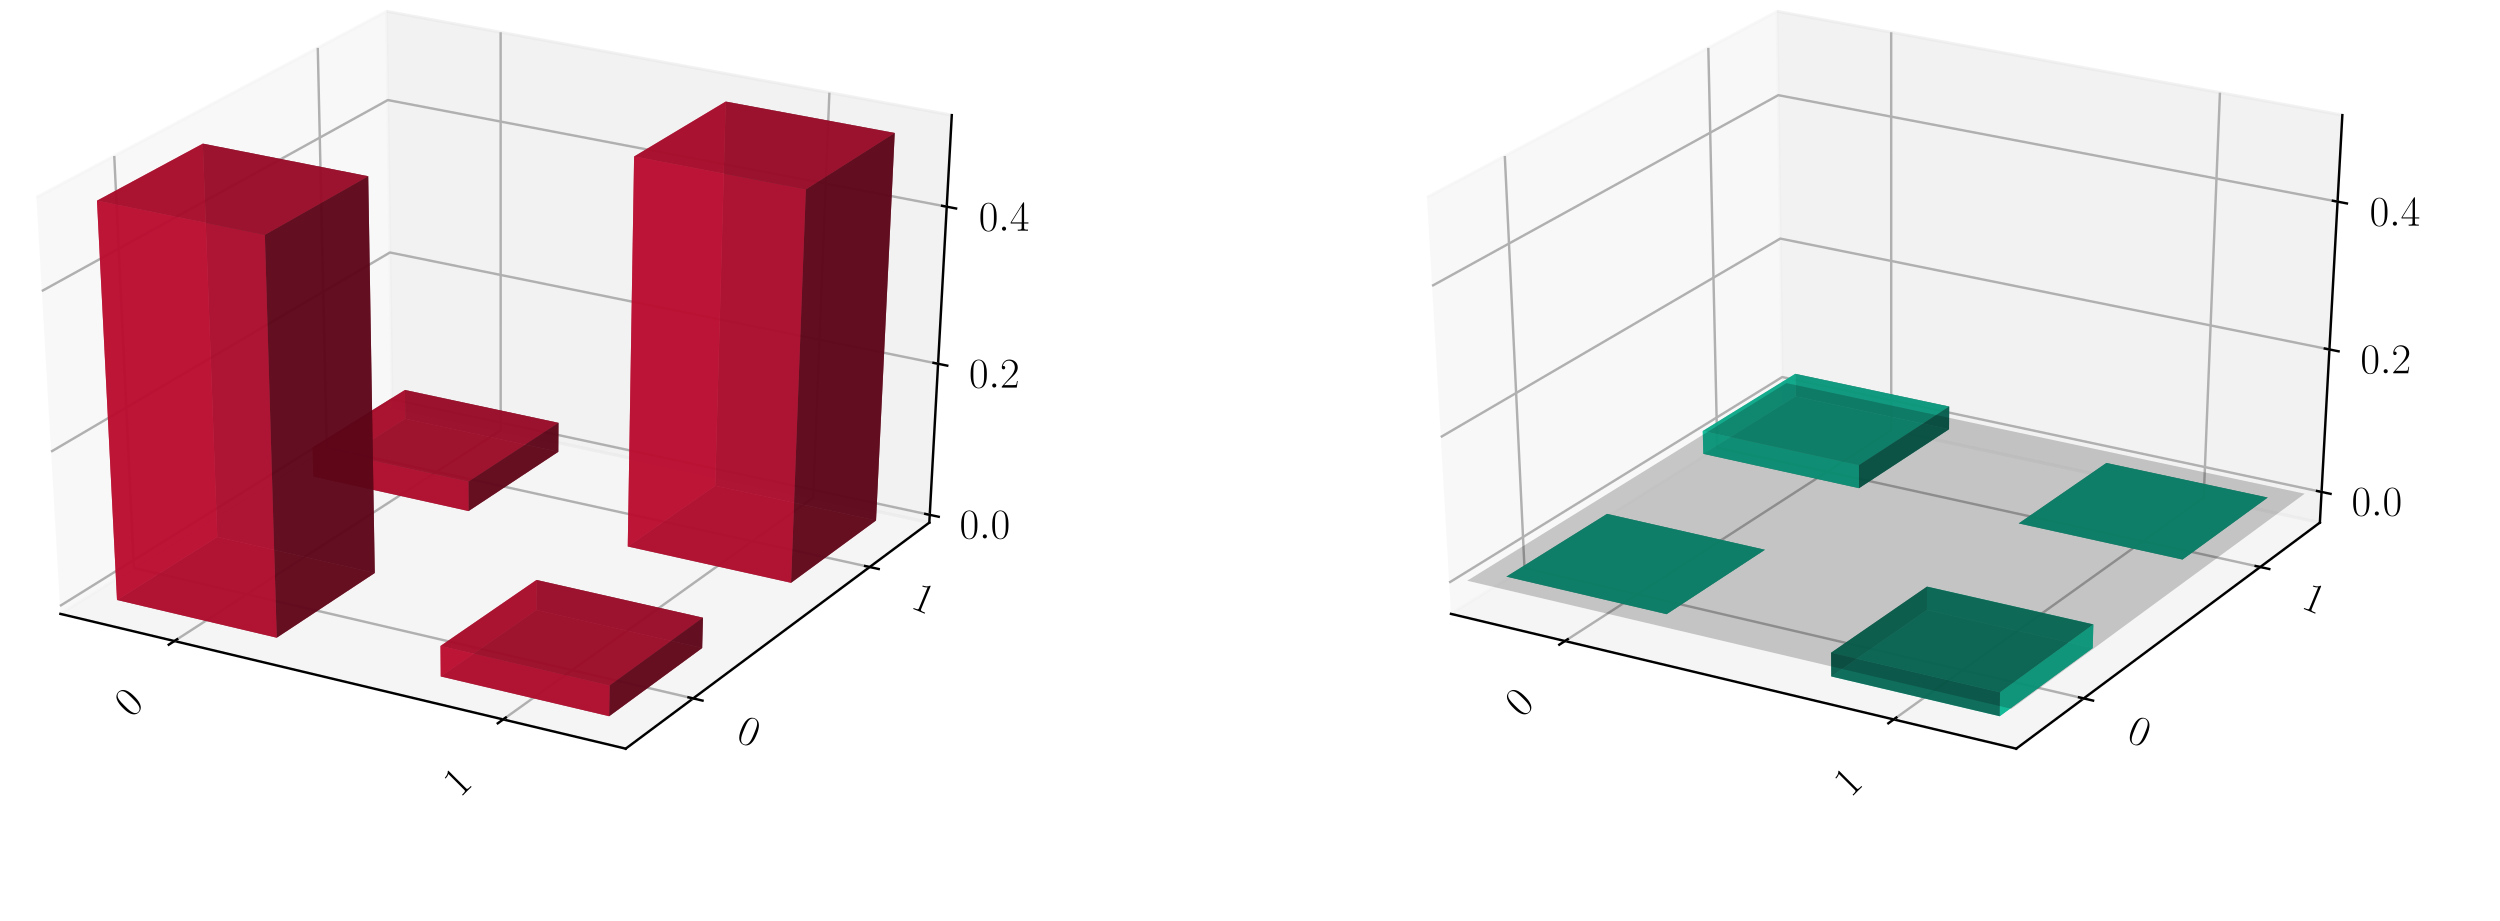 <?xml version="1.0" encoding="utf-8" standalone="no"?>
<!DOCTYPE svg PUBLIC "-//W3C//DTD SVG 1.1//EN"
  "http://www.w3.org/Graphics/SVG/1.1/DTD/svg11.dtd">
<!-- Created with matplotlib (https://matplotlib.org/) -->
<svg height="302.4pt" version="1.1" viewBox="0 0 820.8 302.4" width="820.8pt" xmlns="http://www.w3.org/2000/svg" xmlns:xlink="http://www.w3.org/1999/xlink">
 <defs>
  <style type="text/css">
*{stroke-linecap:butt;stroke-linejoin:round;}
  </style>
 </defs>
 <g id="figure_1">
  <g id="patch_1">
   <path d="M 0 302.4 
L 820.8 302.4 
L 820.8 0 
L 0 0 
z
" style="fill:#ffffff;"/>
  </g>
  <g id="patch_2">
   <path d="M -30.6 262.8 
L 349.855 262.8 
L 349.855 -14.4 
L -30.6 -14.4 
z
" style="fill:#ffffff;"/>
  </g>
  <g id="pane3d_1">
   <g id="patch_3">
    <path d="M 19.835 201.549 
L 128.723 133.585 
L 126.91 3.719 
L 11.951 64.782 
" style="fill:#f2f2f2;opacity:0.5;stroke:#f2f2f2;stroke-linejoin:miter;"/>
   </g>
  </g>
  <g id="pane3d_2">
   <g id="patch_4">
    <path d="M 128.723 133.585 
L 305.112 171.581 
L 312.492 37.799 
L 126.91 3.719 
" style="fill:#e6e6e6;opacity:0.5;stroke:#e6e6e6;stroke-linejoin:miter;"/>
   </g>
  </g>
  <g id="pane3d_3">
   <g id="patch_5">
    <path d="M 19.835 201.549 
L 205.42 245.801 
L 305.112 171.581 
L 128.723 133.585 
" style="fill:#ececec;opacity:0.5;stroke:#ececec;stroke-linejoin:miter;"/>
   </g>
  </g>
  <g id="axis3d_1">
   <g id="line2d_1">
    <path d="M 19.835 201.549 
L 205.42 245.801 
" style="fill:none;stroke:#000000;stroke-linecap:square;stroke-width:0.8;"/>
   </g>
   <g id="Line3DCollection_1">
    <path d="M 57.255 210.471 
L 164.384 141.267 
L 164.365 10.597 
" style="fill:none;stroke:#b0b0b0;stroke-width:0.8;"/>
    <path d="M 165.194 236.209 
L 266.98 163.367 
L 272.304 30.419 
" style="fill:none;stroke:#b0b0b0;stroke-width:0.8;"/>
   </g>
   <g id="xtick_1">
    <g id="line2d_2">
     <path d="M 58.178 209.875 
L 55.405 211.667 
" style="fill:none;stroke:#000000;stroke-linecap:square;stroke-width:0.8;"/>
    </g>
    <g id="text_1">
     <!-- 0 -->
     <defs>
      <path d="M 42 31.844 
C 42 37.969 41.906 48.422 37.703 56.453 
C 34 63.484 28.094 66 22.906 66 
C 18.094 66 12 63.781 8.203 56.562 
C 4.203 49.016 3.797 39.672 3.797 31.844 
C 3.797 26.109 3.906 17.375 7 9.734 
C 11.297 -0.609 19 -2 22.906 -2 
C 27.5 -2 34.5 -0.109 38.594 9.438 
C 41.594 16.375 42 24.5 42 31.844 
z
M 22.906 -0.406 
C 16.5 -0.406 12.703 5.125 11.297 12.75 
C 10.203 18.688 10.203 27.328 10.203 32.953 
C 10.203 40.688 10.203 47.109 11.5 53.234 
C 13.406 61.781 19 64.391 22.906 64.391 
C 27 64.391 32.297 61.672 34.203 53.438 
C 35.5 47.719 35.594 40.984 35.594 32.953 
C 35.594 26.422 35.594 18.375 34.406 12.453 
C 32.297 1.5 26.406 -0.406 22.906 -0.406 
z
" id="CMR17-48"/>
     </defs>
     <g transform="translate(43.116 235.943)rotate(-45)scale(0.14 -0.14)">
      <use transform="scale(0.996)" xlink:href="#CMR17-48"/>
     </g>
    </g>
   </g>
   <g id="xtick_2">
    <g id="line2d_3">
     <path d="M 166.073 235.58 
L 163.433 237.47 
" style="fill:none;stroke:#000000;stroke-linecap:square;stroke-width:0.8;"/>
    </g>
    <g id="text_2">
     <!-- 1 -->
     <defs>
      <path d="M 26.594 63.797 
C 26.594 65.891 26.5 66 25.094 66 
C 21.203 61.359 15.297 59.891 9.703 59.688 
C 9.406 59.688 8.906 59.688 8.797 59.5 
C 8.703 59.297 8.703 59.094 8.703 57 
C 11.797 57 17 57.594 21 59.984 
L 21 7.297 
C 21 3.797 20.797 2.594 12.203 2.594 
L 9.203 2.594 
L 9.203 0 
C 14 0.094 19 0.188 23.797 0.188 
C 28.594 0.188 33.594 0.094 38.406 0 
L 38.406 2.594 
L 35.406 2.594 
C 26.797 2.594 26.594 3.688 26.594 7.297 
z
" id="CMR17-49"/>
     </defs>
     <g transform="translate(151.05 262.1)rotate(-45)scale(0.14 -0.14)">
      <use transform="scale(0.996)" xlink:href="#CMR17-49"/>
     </g>
    </g>
   </g>
  </g>
  <g id="axis3d_2">
   <g id="line2d_4">
    <path d="M 305.112 171.581 
L 205.42 245.801 
" style="fill:none;stroke:#000000;stroke-linecap:square;stroke-width:0.8;"/>
   </g>
   <g id="Line3DCollection_2">
    <path d="M 37.513 51.204 
L 43.974 186.482 
L 227.578 229.304 
" style="fill:none;stroke:#b0b0b0;stroke-width:0.8;"/>
    <path d="M 104.331 15.713 
L 107.269 146.976 
L 285.522 186.165 
" style="fill:none;stroke:#b0b0b0;stroke-width:0.8;"/>
   </g>
   <g id="xtick_3">
    <g id="line2d_5">
     <path d="M 226.042 228.946 
L 230.653 230.022 
" style="fill:none;stroke:#000000;stroke-linecap:square;stroke-width:0.8;"/>
    </g>
    <g id="text_3">
     <!-- 0 -->
     <g transform="translate(241.281 243.088)rotate(-337.5)scale(0.14 -0.14)">
      <use transform="scale(0.996)" xlink:href="#CMR17-48"/>
     </g>
    </g>
   </g>
   <g id="xtick_4">
    <g id="line2d_6">
     <path d="M 284.034 185.838 
L 288.502 186.821 
" style="fill:none;stroke:#000000;stroke-linecap:square;stroke-width:0.8;"/>
    </g>
    <g id="text_4">
     <!-- 1 -->
     <g transform="translate(298.638 199.443)rotate(-337.5)scale(0.14 -0.14)">
      <use transform="scale(0.996)" xlink:href="#CMR17-49"/>
     </g>
    </g>
   </g>
  </g>
  <g id="axis3d_3">
   <g id="line2d_7">
    <path d="M 305.112 171.581 
L 312.492 37.799 
" style="fill:none;stroke:#000000;stroke-linecap:square;stroke-width:0.8;"/>
   </g>
   <g id="Line3DCollection_3">
    <path d="M 305.252 169.037 
L 128.689 131.11 
L 19.685 198.952 
" style="fill:none;stroke:#b0b0b0;stroke-width:0.8;"/>
    <path d="M 307.988 119.435 
L 128.016 82.898 
L 16.765 148.295 
" style="fill:none;stroke:#b0b0b0;stroke-width:0.8;"/>
    <path d="M 310.833 67.862 
L 127.317 32.853 
L 13.725 95.558 
" style="fill:none;stroke:#b0b0b0;stroke-width:0.8;"/>
   </g>
   <g id="xtick_5">
    <g id="line2d_8">
     <path d="M 303.779 168.72 
L 308.201 169.67 
" style="fill:none;stroke:#000000;stroke-linecap:square;stroke-width:0.8;"/>
    </g>
    <g id="text_5">
     <!-- $0.0$ -->
     <defs>
      <path d="M 18.406 4.797 
C 18.406 7.688 16 9.688 13.594 9.688 
C 10.703 9.688 8.703 7.297 8.703 4.891 
C 8.703 2 11.094 0 13.5 0 
C 16.406 0 18.406 2.391 18.406 4.797 
z
" id="CMMI12-58"/>
     </defs>
     <g transform="translate(315.055 176.782)scale(0.14 -0.14)">
      <use transform="scale(0.996)" xlink:href="#CMR17-48"/>
      <use transform="translate(45.69 0)scale(0.996)" xlink:href="#CMMI12-58"/>
      <use transform="translate(72.788 0)scale(0.996)" xlink:href="#CMR17-48"/>
     </g>
    </g>
   </g>
   <g id="xtick_6">
    <g id="line2d_9">
     <path d="M 306.485 119.13 
L 310.997 120.046 
" style="fill:none;stroke:#000000;stroke-linecap:square;stroke-width:0.8;"/>
    </g>
    <g id="text_6">
     <!-- $0.2$ -->
     <defs>
      <path d="M 41.703 15.469 
L 39.906 15.469 
C 38.906 8.391 38.094 7.188 37.703 6.594 
C 37.203 5.797 30 5.797 28.594 5.797 
L 9.406 5.797 
C 13 9.688 20 16.766 28.5 24.938 
C 34.594 30.719 41.703 37.5 41.703 47.391 
C 41.703 59.188 32.297 66 21.797 66 
C 10.797 66 4.094 56.297 4.094 47.297 
C 4.094 43.391 7 42.891 8.203 42.891 
C 9.203 42.891 12.203 43.484 12.203 46.984 
C 12.203 50.094 9.594 51 8.203 51 
C 7.594 51 7 50.891 6.594 50.688 
C 8.5 59.188 14.297 63.391 20.406 63.391 
C 29.094 63.391 34.797 56.5 34.797 47.391 
C 34.797 38.703 29.703 31.219 24 24.734 
L 4.094 2.297 
L 4.094 0 
L 39.297 0 
z
" id="CMR17-50"/>
     </defs>
     <g transform="translate(318.145 127.249)scale(0.14 -0.14)">
      <use transform="scale(0.996)" xlink:href="#CMR17-48"/>
      <use transform="translate(45.69 0)scale(0.996)" xlink:href="#CMMI12-58"/>
      <use transform="translate(72.788 0)scale(0.996)" xlink:href="#CMR17-50"/>
     </g>
    </g>
   </g>
   <g id="xtick_7">
    <g id="line2d_10">
     <path d="M 309.299 67.57 
L 313.904 68.448 
" style="fill:none;stroke:#000000;stroke-linecap:square;stroke-width:0.8;"/>
    </g>
    <g id="text_7">
     <!-- $0.4$ -->
     <defs>
      <path d="M 33.594 64.797 
C 33.594 66.891 33.5 67 31.703 67 
L 2 19.594 
L 2 17 
L 27.797 17 
L 27.797 7.188 
C 27.797 3.594 27.594 2.594 20.594 2.594 
L 18.703 2.594 
L 18.703 0 
C 21.906 0.188 27.297 0.188 30.703 0.188 
C 34.094 0.188 39.5 0.188 42.703 0 
L 42.703 2.594 
L 40.797 2.594 
C 33.797 2.594 33.594 3.594 33.594 7.188 
L 33.594 17 
L 43.797 17 
L 43.797 19.594 
L 33.594 19.594 
z
M 28.094 58.172 
L 28.094 19.594 
L 4 19.594 
z
" id="CMR17-52"/>
     </defs>
     <g transform="translate(321.358 75.754)scale(0.14 -0.14)">
      <use transform="scale(0.996)" xlink:href="#CMR17-48"/>
      <use transform="translate(45.69 0)scale(0.996)" xlink:href="#CMMI12-58"/>
      <use transform="translate(72.788 0)scale(0.996)" xlink:href="#CMR17-52"/>
     </g>
    </g>
   </g>
  </g>
  <g id="axes_1">
   <g id="Poly3DCollection_1">
    <path clip-path="url(#pf78133086a)" d="M 133.052 137.476 
L 132.936 128.037 
L 183.374 138.823 
L 183.306 148.338 
z
" style="fill:#5d0618;fill-opacity:0.8;"/>
    <path clip-path="url(#pf78133086a)" d="M 102.864 156.46 
L 102.632 146.888 
L 132.936 128.037 
L 133.052 137.476 
z
" style="fill:#ba0c2f;fill-opacity:0.8;"/>
    <path clip-path="url(#pf78133086a)" d="M 102.864 156.46 
L 133.052 137.476 
L 183.306 148.338 
L 153.833 167.797 
z
" style="fill:#74081d;fill-opacity:0.8;"/>
    <path clip-path="url(#pf78133086a)" d="M 102.632 146.888 
L 153.791 158.148 
L 183.374 138.823 
L 132.936 128.037 
z
" style="fill:#a30a29;fill-opacity:0.8;"/>
    <path clip-path="url(#pf78133086a)" d="M 153.833 167.797 
L 183.306 148.338 
L 183.374 138.823 
L 153.791 158.148 
z
" style="fill:#5d0618;fill-opacity:0.8;"/>
    <path clip-path="url(#pf78133086a)" d="M 102.864 156.46 
L 153.833 167.797 
L 153.791 158.148 
L 102.632 146.888 
z
" style="fill:#ba0c2f;fill-opacity:0.8;"/>
   </g>
   <g id="Poly3DCollection_2">
    <path clip-path="url(#pf78133086a)" d="M 176.094 200.277 
L 176.138 190.41 
L 230.802 202.803 
L 230.541 212.751 
z
" style="fill:#5d0618;fill-opacity:0.8;"/>
    <path clip-path="url(#pf78133086a)" d="M 144.7 222.094 
L 144.62 212.086 
L 176.138 190.41 
L 176.094 200.277 
z
" style="fill:#ba0c2f;fill-opacity:0.8;"/>
    <path clip-path="url(#pf78133086a)" d="M 144.7 222.094 
L 176.094 200.277 
L 230.541 212.751 
L 199.997 235.155 
z
" style="fill:#74081d;fill-opacity:0.8;"/>
    <path clip-path="url(#pf78133086a)" d="M 144.62 212.086 
L 200.141 225.064 
L 230.802 202.803 
L 176.138 190.41 
z
" style="fill:#a30a29;fill-opacity:0.8;"/>
    <path clip-path="url(#pf78133086a)" d="M 199.997 235.155 
L 230.541 212.751 
L 230.802 202.803 
L 200.141 225.064 
z
" style="fill:#5d0618;fill-opacity:0.8;"/>
    <path clip-path="url(#pf78133086a)" d="M 144.7 222.094 
L 199.997 235.155 
L 200.141 225.064 
L 144.62 212.086 
z
" style="fill:#ba0c2f;fill-opacity:0.8;"/>
   </g>
   <g id="Poly3DCollection_3">
    <path clip-path="url(#pf78133086a)" d="M 206.101 179.423 
L 234.813 159.47 
L 287.62 170.884 
L 259.718 191.35 
z
" style="fill:#74081d;fill-opacity:0.8;"/>
    <path clip-path="url(#pf78133086a)" d="M 234.813 159.47 
L 238.269 33.345 
L 293.762 43.657 
L 287.62 170.884 
z
" style="fill:#5d0618;fill-opacity:0.8;"/>
    <path clip-path="url(#pf78133086a)" d="M 206.101 179.423 
L 208.188 51.381 
L 238.269 33.345 
L 234.813 159.47 
z
" style="fill:#ba0c2f;fill-opacity:0.8;"/>
    <path clip-path="url(#pf78133086a)" d="M 259.718 191.35 
L 287.62 170.884 
L 293.762 43.657 
L 264.577 62.181 
z
" style="fill:#5d0618;fill-opacity:0.8;"/>
    <path clip-path="url(#pf78133086a)" d="M 206.101 179.423 
L 259.718 191.35 
L 264.577 62.181 
L 208.188 51.381 
z
" style="fill:#ba0c2f;fill-opacity:0.8;"/>
    <path clip-path="url(#pf78133086a)" d="M 208.188 51.381 
L 264.577 62.181 
L 293.762 43.657 
L 238.269 33.345 
z
" style="fill:#a30a29;fill-opacity:0.8;"/>
   </g>
   <g id="Poly3DCollection_4">
    <path clip-path="url(#pf78133086a)" d="M 38.414 196.99 
L 71.347 176.279 
L 123.047 188.124 
L 90.858 209.377 
z
" style="fill:#74081d;fill-opacity:0.8;"/>
    <path clip-path="url(#pf78133086a)" d="M 71.347 176.279 
L 66.597 47.153 
L 120.897 57.862 
L 123.047 188.124 
z
" style="fill:#5d0618;fill-opacity:0.8;"/>
    <path clip-path="url(#pf78133086a)" d="M 38.414 196.99 
L 31.837 65.887 
L 66.597 47.153 
L 71.347 176.279 
z
" style="fill:#ba0c2f;fill-opacity:0.8;"/>
    <path clip-path="url(#pf78133086a)" d="M 90.858 209.377 
L 123.047 188.124 
L 120.897 57.862 
L 86.958 77.112 
z
" style="fill:#5d0618;fill-opacity:0.8;"/>
    <path clip-path="url(#pf78133086a)" d="M 38.414 196.99 
L 90.858 209.377 
L 86.958 77.112 
L 31.837 65.887 
z
" style="fill:#ba0c2f;fill-opacity:0.8;"/>
    <path clip-path="url(#pf78133086a)" d="M 31.837 65.887 
L 86.958 77.112 
L 120.897 57.862 
L 66.597 47.153 
z
" style="fill:#a30a29;fill-opacity:0.8;"/>
   </g>
  </g>
  <g id="patch_6">
   <path d="M 425.945 262.8 
L 806.4 262.8 
L 806.4 -14.4 
L 425.945 -14.4 
z
" style="fill:#ffffff;"/>
  </g>
  <g id="pane3d_4">
   <g id="patch_7">
    <path d="M 476.381 201.549 
L 585.269 133.585 
L 583.456 3.719 
L 468.496 64.782 
" style="fill:#f2f2f2;opacity:0.5;stroke:#f2f2f2;stroke-linejoin:miter;"/>
   </g>
  </g>
  <g id="pane3d_5">
   <g id="patch_8">
    <path d="M 585.269 133.585 
L 761.657 171.581 
L 769.037 37.799 
L 583.456 3.719 
" style="fill:#e6e6e6;opacity:0.5;stroke:#e6e6e6;stroke-linejoin:miter;"/>
   </g>
  </g>
  <g id="pane3d_6">
   <g id="patch_9">
    <path d="M 476.381 201.549 
L 661.965 245.801 
L 761.657 171.581 
L 585.269 133.585 
" style="fill:#ececec;opacity:0.5;stroke:#ececec;stroke-linejoin:miter;"/>
   </g>
  </g>
  <g id="axis3d_4">
   <g id="line2d_11">
    <path d="M 476.381 201.549 
L 661.965 245.801 
" style="fill:none;stroke:#000000;stroke-linecap:square;stroke-width:0.8;"/>
   </g>
   <g id="Line3DCollection_4">
    <path d="M 513.8 210.471 
L 620.93 141.267 
L 620.91 10.597 
" style="fill:none;stroke:#b0b0b0;stroke-width:0.8;"/>
    <path d="M 621.74 236.209 
L 723.525 163.367 
L 728.849 30.419 
" style="fill:none;stroke:#b0b0b0;stroke-width:0.8;"/>
   </g>
   <g id="xtick_8">
    <g id="line2d_12">
     <path d="M 514.724 209.875 
L 511.95 211.667 
" style="fill:none;stroke:#000000;stroke-linecap:square;stroke-width:0.8;"/>
    </g>
    <g id="text_8">
     <!-- 0 -->
     <g transform="translate(499.662 235.943)rotate(-45)scale(0.14 -0.14)">
      <use transform="scale(0.996)" xlink:href="#CMR17-48"/>
     </g>
    </g>
   </g>
   <g id="xtick_9">
    <g id="line2d_13">
     <path d="M 622.619 235.58 
L 619.978 237.47 
" style="fill:none;stroke:#000000;stroke-linecap:square;stroke-width:0.8;"/>
    </g>
    <g id="text_9">
     <!-- 1 -->
     <g transform="translate(607.596 262.1)rotate(-45)scale(0.14 -0.14)">
      <use transform="scale(0.996)" xlink:href="#CMR17-49"/>
     </g>
    </g>
   </g>
  </g>
  <g id="axis3d_5">
   <g id="line2d_14">
    <path d="M 761.657 171.581 
L 661.965 245.801 
" style="fill:none;stroke:#000000;stroke-linecap:square;stroke-width:0.8;"/>
   </g>
   <g id="Line3DCollection_5">
    <path d="M 494.059 51.204 
L 500.519 186.482 
L 684.123 229.304 
" style="fill:none;stroke:#b0b0b0;stroke-width:0.8;"/>
    <path d="M 560.876 15.713 
L 563.814 146.976 
L 742.068 186.165 
" style="fill:none;stroke:#b0b0b0;stroke-width:0.8;"/>
   </g>
   <g id="xtick_10">
    <g id="line2d_15">
     <path d="M 682.587 228.946 
L 687.198 230.022 
" style="fill:none;stroke:#000000;stroke-linecap:square;stroke-width:0.8;"/>
    </g>
    <g id="text_10">
     <!-- 0 -->
     <g transform="translate(697.826 243.088)rotate(-337.5)scale(0.14 -0.14)">
      <use transform="scale(0.996)" xlink:href="#CMR17-48"/>
     </g>
    </g>
   </g>
   <g id="xtick_11">
    <g id="line2d_16">
     <path d="M 740.579 185.838 
L 745.047 186.821 
" style="fill:none;stroke:#000000;stroke-linecap:square;stroke-width:0.8;"/>
    </g>
    <g id="text_11">
     <!-- 1 -->
     <g transform="translate(755.184 199.443)rotate(-337.5)scale(0.14 -0.14)">
      <use transform="scale(0.996)" xlink:href="#CMR17-49"/>
     </g>
    </g>
   </g>
  </g>
  <g id="axis3d_6">
   <g id="line2d_17">
    <path d="M 761.657 171.581 
L 769.037 37.799 
" style="fill:none;stroke:#000000;stroke-linecap:square;stroke-width:0.8;"/>
   </g>
   <g id="Line3DCollection_6">
    <path d="M 762.212 161.516 
L 585.132 123.795 
L 475.788 191.275 
" style="fill:none;stroke:#b0b0b0;stroke-width:0.8;"/>
    <path d="M 764.793 114.734 
L 584.497 78.333 
L 473.034 143.492 
" style="fill:none;stroke:#b0b0b0;stroke-width:0.8;"/>
    <path d="M 767.47 66.207 
L 583.84 31.248 
L 470.173 93.864 
" style="fill:none;stroke:#b0b0b0;stroke-width:0.8;"/>
   </g>
   <g id="xtick_12">
    <g id="line2d_18">
     <path d="M 760.735 161.201 
L 765.171 162.146 
" style="fill:none;stroke:#000000;stroke-linecap:square;stroke-width:0.8;"/>
    </g>
    <g id="text_12">
     <!-- $0.0$ -->
     <g transform="translate(772.069 169.271)scale(0.14 -0.14)">
      <use transform="scale(0.996)" xlink:href="#CMR17-48"/>
      <use transform="translate(45.69 0)scale(0.996)" xlink:href="#CMMI12-58"/>
      <use transform="translate(72.788 0)scale(0.996)" xlink:href="#CMR17-48"/>
     </g>
    </g>
   </g>
   <g id="xtick_13">
    <g id="line2d_19">
     <path d="M 763.287 114.43 
L 767.807 115.343 
" style="fill:none;stroke:#000000;stroke-linecap:square;stroke-width:0.8;"/>
    </g>
    <g id="text_13">
     <!-- $0.2$ -->
     <g transform="translate(774.983 122.556)scale(0.14 -0.14)">
      <use transform="scale(0.996)" xlink:href="#CMR17-48"/>
      <use transform="translate(45.69 0)scale(0.996)" xlink:href="#CMMI12-58"/>
      <use transform="translate(72.788 0)scale(0.996)" xlink:href="#CMR17-50"/>
     </g>
    </g>
   </g>
   <g id="xtick_14">
    <g id="line2d_20">
     <path d="M 765.935 65.915 
L 770.543 66.792 
" style="fill:none;stroke:#000000;stroke-linecap:square;stroke-width:0.8;"/>
    </g>
    <g id="text_14">
     <!-- $0.4$ -->
     <g transform="translate(778.006 74.101)scale(0.14 -0.14)">
      <use transform="scale(0.996)" xlink:href="#CMR17-48"/>
      <use transform="translate(45.69 0)scale(0.996)" xlink:href="#CMMI12-58"/>
      <use transform="translate(72.788 0)scale(0.996)" xlink:href="#CMR17-52"/>
     </g>
    </g>
   </g>
  </g>
  <g id="axes_2">
   <g id="Poly3DCollection_5">
    <path clip-path="url(#pb1c0a66b4f)" d="M 589.507 130.126 
L 589.416 122.734 
L 639.958 133.476 
L 639.905 140.928 
z
" style="fill:#065d4c;fill-opacity:0.8;"/>
    <path clip-path="url(#pb1c0a66b4f)" d="M 559.229 149.007 
L 559.047 141.51 
L 589.416 122.734 
L 589.507 130.126 
z
" style="fill:#0cba97;fill-opacity:0.8;"/>
    <path clip-path="url(#pb1c0a66b4f)" d="M 559.229 149.007 
L 589.507 130.126 
L 639.905 140.928 
L 610.346 160.283 
z
" style="fill:#08745e;fill-opacity:0.8;"/>
    <path clip-path="url(#pb1c0a66b4f)" d="M 559.047 141.51 
L 610.314 152.725 
L 639.958 133.476 
L 589.416 122.734 
z
" style="fill:#0aa384;fill-opacity:0.8;"/>
    <path clip-path="url(#pb1c0a66b4f)" d="M 610.346 160.283 
L 639.905 140.928 
L 639.958 133.476 
L 610.314 152.725 
z
" style="fill:#065d4c;fill-opacity:0.8;"/>
    <path clip-path="url(#pb1c0a66b4f)" d="M 559.229 149.007 
L 610.346 160.283 
L 610.314 152.725 
L 559.047 141.51 
z
" style="fill:#0cba97;fill-opacity:0.8;"/>
   </g>
   <g id="Poly3DCollection_6">
    <path clip-path="url(#pb1c0a66b4f)" d="M 691.563 152.001 
L 691.563 152.001 
L 744.529 163.353 
L 744.529 163.353 
z
" style="fill:#065d4c;fill-opacity:0.8;"/>
    <path clip-path="url(#pb1c0a66b4f)" d="M 662.77 171.848 
L 662.77 171.848 
L 691.563 152.001 
L 691.563 152.001 
z
" style="fill:#065d4c;fill-opacity:0.8;"/>
    <path clip-path="url(#pb1c0a66b4f)" d="M 662.77 171.848 
L 691.563 152.001 
L 744.529 163.353 
L 716.551 183.712 
z
" style="fill:#08745e;fill-opacity:0.8;"/>
    <path clip-path="url(#pb1c0a66b4f)" d="M 662.77 171.848 
L 716.551 183.712 
L 744.529 163.353 
L 691.563 152.001 
z
" style="fill:#0aa384;fill-opacity:0.8;"/>
    <path clip-path="url(#pb1c0a66b4f)" d="M 716.551 183.712 
L 744.529 163.353 
L 744.529 163.353 
L 716.551 183.712 
z
" style="fill:#065d4c;fill-opacity:0.8;"/>
    <path clip-path="url(#pb1c0a66b4f)" d="M 662.77 171.848 
L 716.551 183.712 
L 716.551 183.712 
L 662.77 171.848 
z
" style="fill:#065d4c;fill-opacity:0.8;"/>
   </g>
   <g id="Poly3DCollection_7">
    <path clip-path="url(#pb1c0a66b4f)" d="M 527.615 168.721 
L 527.615 168.721 
L 579.467 180.503 
L 579.467 180.503 
z
" style="fill:#065d4c;fill-opacity:0.8;"/>
    <path clip-path="url(#pb1c0a66b4f)" d="M 494.575 189.324 
L 494.575 189.324 
L 527.615 168.721 
L 527.615 168.721 
z
" style="fill:#065d4c;fill-opacity:0.8;"/>
    <path clip-path="url(#pb1c0a66b4f)" d="M 494.575 189.324 
L 527.615 168.721 
L 579.467 180.503 
L 547.175 201.648 
z
" style="fill:#08745e;fill-opacity:0.8;"/>
    <path clip-path="url(#pb1c0a66b4f)" d="M 494.575 189.324 
L 547.175 201.648 
L 579.467 180.503 
L 527.615 168.721 
z
" style="fill:#0aa384;fill-opacity:0.8;"/>
    <path clip-path="url(#pb1c0a66b4f)" d="M 547.175 201.648 
L 579.467 180.503 
L 579.467 180.503 
L 547.175 201.648 
z
" style="fill:#065d4c;fill-opacity:0.8;"/>
    <path clip-path="url(#pb1c0a66b4f)" d="M 494.575 189.324 
L 547.175 201.648 
L 547.175 201.648 
L 494.575 189.324 
z
" style="fill:#065d4c;fill-opacity:0.8;"/>
   </g>
   <g id="Poly3DCollection_8">
    <path clip-path="url(#pb1c0a66b4f)" d="M 632.674 192.594 
L 632.639 200.277 
L 687.086 212.751 
L 687.29 205.005 
z
" style="fill:#0cba97;fill-opacity:0.8;"/>
    <path clip-path="url(#pb1c0a66b4f)" d="M 601.183 214.301 
L 601.246 222.094 
L 632.639 200.277 
L 632.674 192.594 
z
" style="fill:#065d4c;fill-opacity:0.8;"/>
    <path clip-path="url(#pb1c0a66b4f)" d="M 601.246 222.094 
L 656.543 235.155 
L 687.086 212.751 
L 632.639 200.277 
z
" style="fill:#0aa384;fill-opacity:0.8;"/>
    <path clip-path="url(#pb1c0a66b4f)" d="M 601.183 214.301 
L 632.674 192.594 
L 687.29 205.005 
L 656.654 227.298 
z
" style="fill:#08745e;fill-opacity:0.8;"/>
    <path clip-path="url(#pb1c0a66b4f)" d="M 656.654 227.298 
L 687.29 205.005 
L 687.086 212.751 
L 656.543 235.155 
z
" style="fill:#0cba97;fill-opacity:0.8;"/>
    <path clip-path="url(#pb1c0a66b4f)" d="M 601.183 214.301 
L 656.654 227.298 
L 656.543 235.155 
L 601.246 222.094 
z
" style="fill:#065d4c;fill-opacity:0.8;"/>
   </g>
   <g id="Poly3DCollection_9">
    <path clip-path="url(#pb1c0a66b4f)" d="M 481.701 190.661 
L 660.406 232.726 
L 756.662 162.093 
L 586.5 125.775 
z
" style="fill-opacity:0.2;"/>
   </g>
  </g>
 </g>
 <defs>
  <clipPath id="pf78133086a">
   <rect height="277.2" width="380.455" x="-30.6" y="-14.4"/>
  </clipPath>
  <clipPath id="pb1c0a66b4f">
   <rect height="277.2" width="380.455" x="425.945" y="-14.4"/>
  </clipPath>
 </defs>
</svg>
